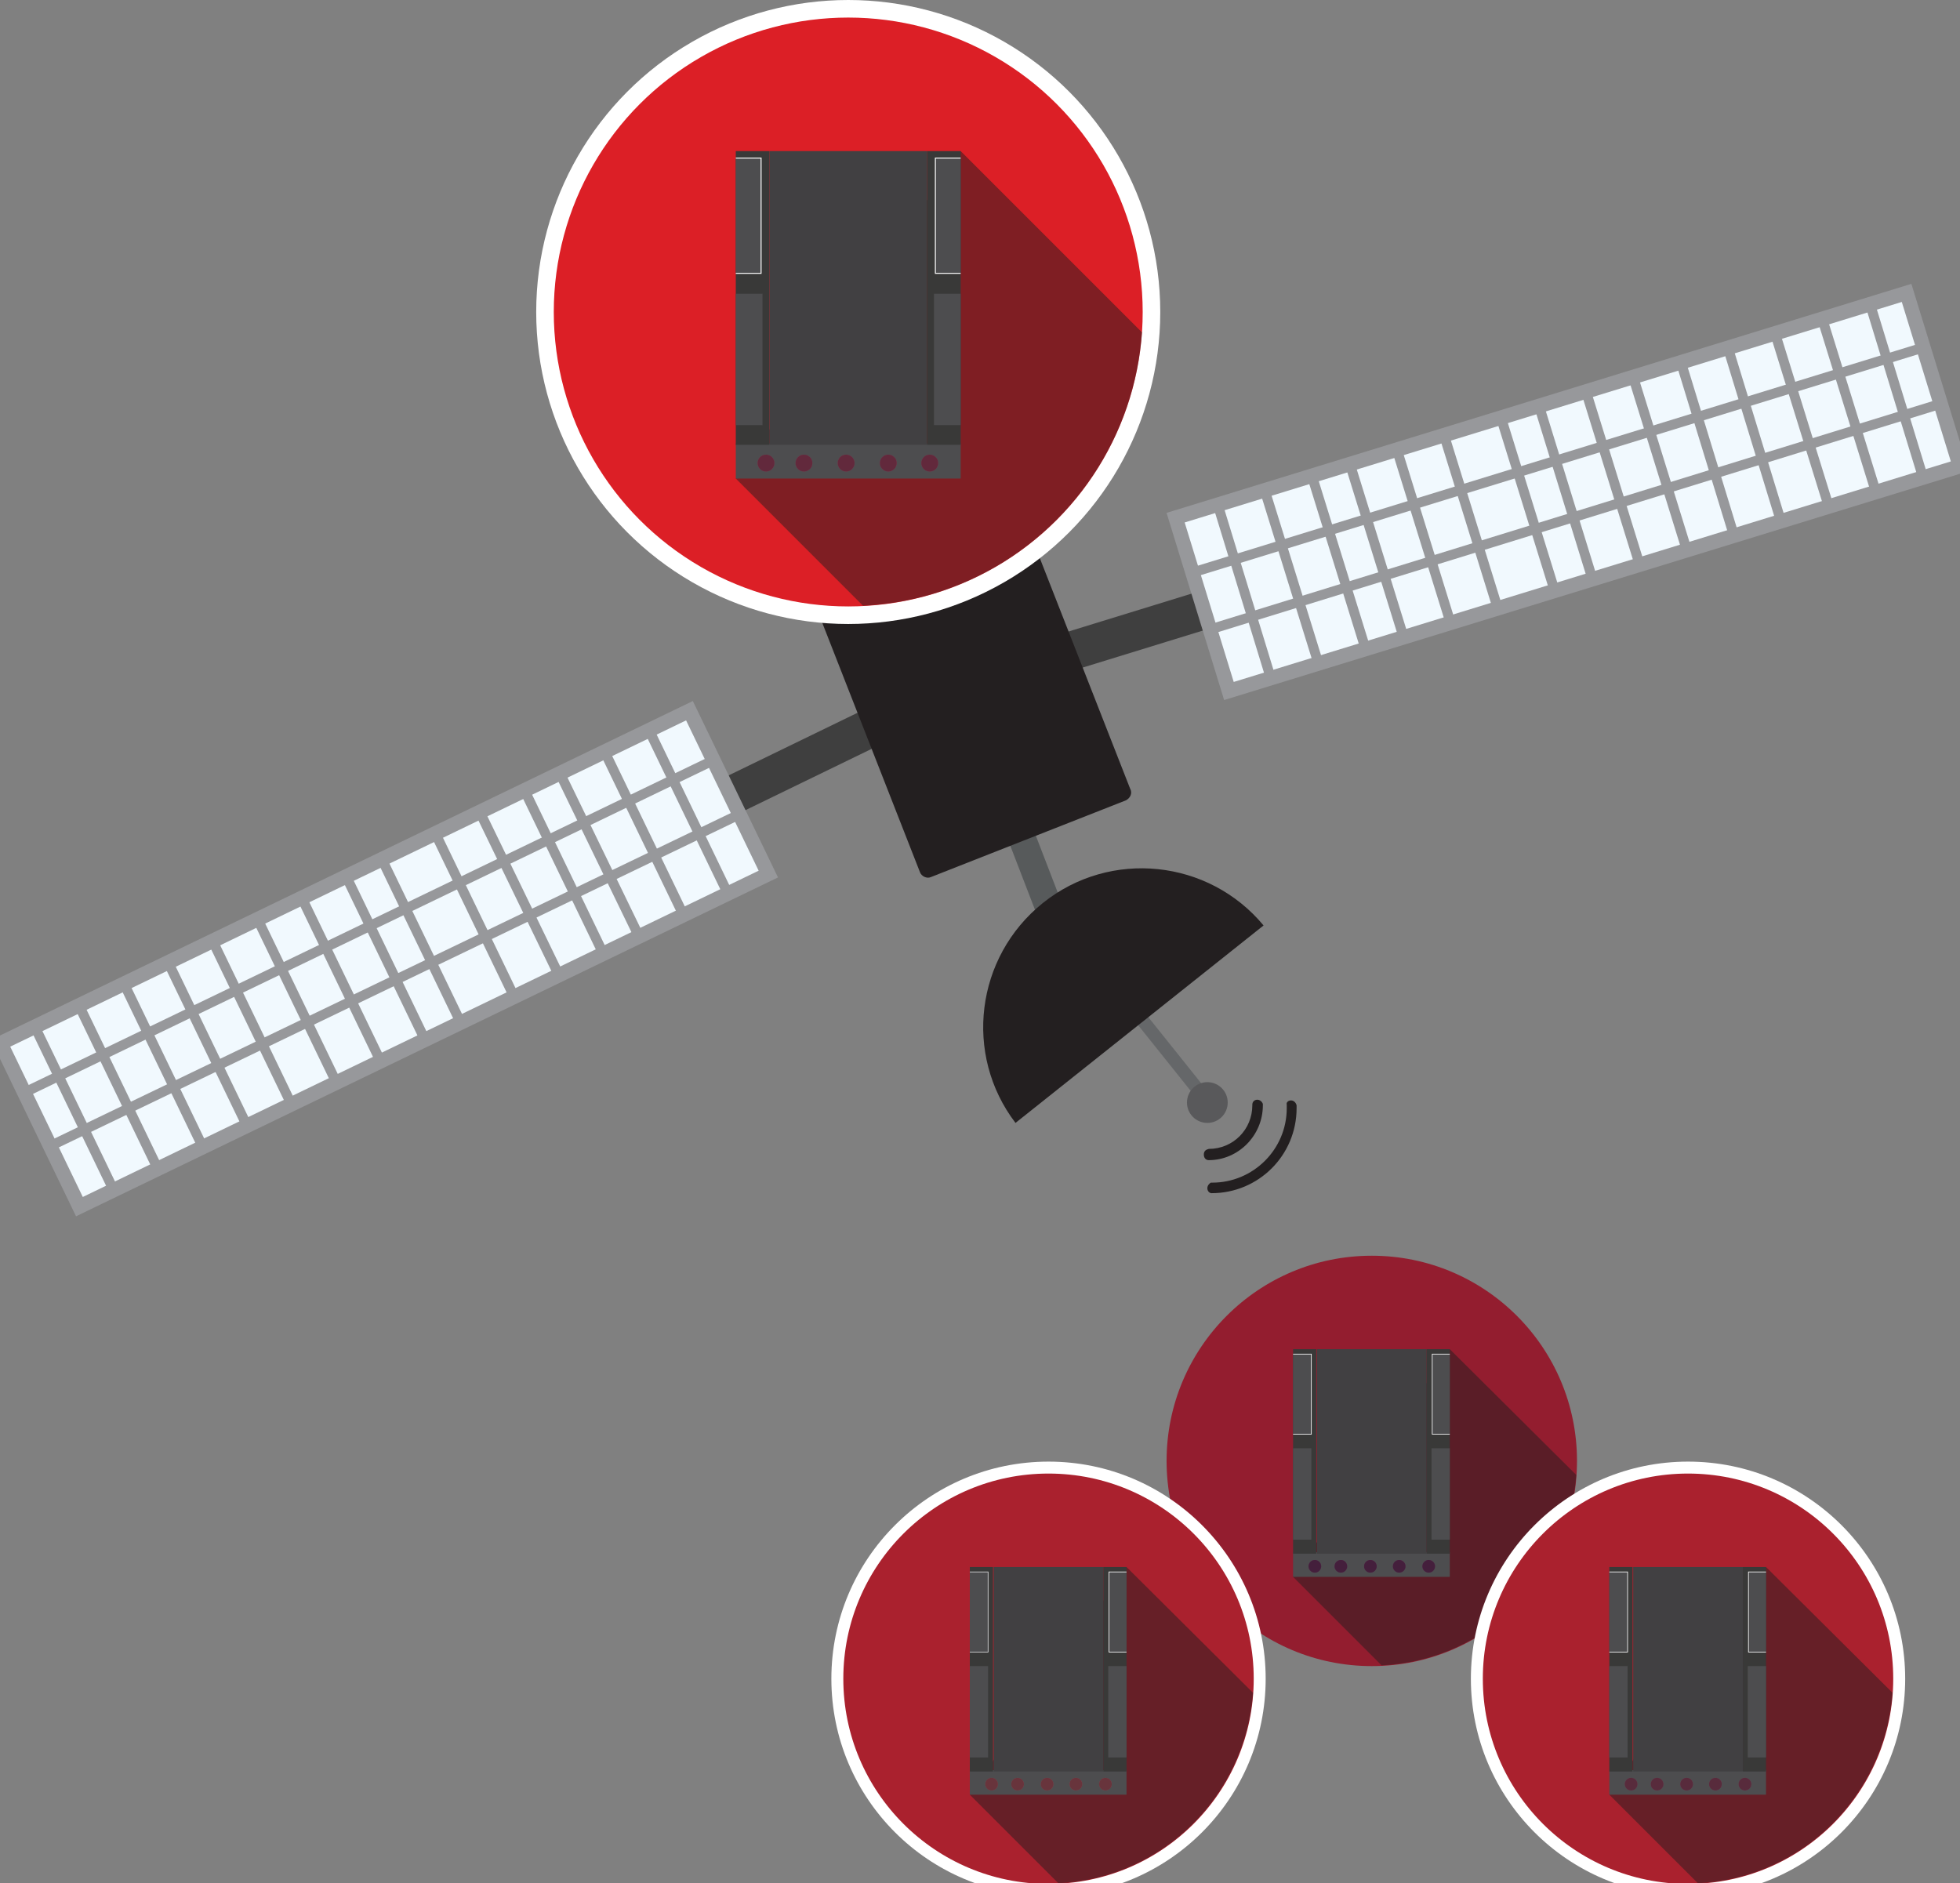 <?xml version="1.0" encoding="utf-8"?>
<!-- Generator: Adobe Illustrator 18.0.0, SVG Export Plug-In . SVG Version: 6.00 Build 0)  -->
<!DOCTYPE svg PUBLIC "-//W3C//DTD SVG 1.1//EN" "http://www.w3.org/Graphics/SVG/1.1/DTD/svg11.dtd">
<svg version="1.1" id="Capa_1" xmlns="http://www.w3.org/2000/svg" xmlns:xlink="http://www.w3.org/1999/xlink" x="0px" y="0px"
	 viewBox="0 0 278.9 268" enable-background="new 0 0 278.9 268" xml:space="preserve">
<rect x="0" y="0" width="278.9" height="268" fill="#808080" stroke="none"/>
<circle fill="#931D2F" cx="195.2" cy="207.9" r="29.2"/>
<path opacity="0.5" fill="#231F20" d="M224.3,209.9L206.3,192L184,224.4l12.6,12.6C211.4,236.3,223.2,224.6,224.3,209.9z"/>
<g>
	<rect x="184" y="220.9" fill="#4D4D4F" width="22.3" height="3.5"/>
	<g>
		<circle fill="#672058" cx="187.1" cy="222.9" r="0.9"/>
		<circle opacity="0.5" fill="#231F20" cx="187.1" cy="222.9" r="0.9"/>
		<circle fill="#672058" cx="190.8" cy="222.9" r="0.9"/>
		<circle opacity="0.5" fill="#231F20" cx="190.8" cy="222.9" r="0.9"/>
		<circle fill="#672058" cx="195" cy="222.9" r="0.9"/>
		<circle opacity="0.5" fill="#231F20" cx="195" cy="222.9" r="0.9"/>
		<circle fill="#672058" cx="199.1" cy="222.9" r="0.9"/>
		<circle opacity="0.5" fill="#231F20" cx="199.1" cy="222.9" r="0.9"/>
		<circle fill="#672058" cx="203.3" cy="222.9" r="0.9"/>
		<circle opacity="0.5" fill="#231F20" cx="203.3" cy="222.9" r="0.9"/>
	</g>
	<rect x="184" y="192" fill="#393938" width="3.3" height="29.1"/>
	<polyline fill="#4D4D4F" stroke="#FFFFFF" stroke-width="9.438618e-02" stroke-miterlimit="10" points="184,192.7 186.6,192.7 
		186.6,204.1 184,204.1 	"/>
	<rect x="187.4" y="192" fill="#414042" width="15.6" height="29.1"/>
	<rect x="184" y="206.1" fill="#4D4D4F" width="2.6" height="13"/>
	<rect x="203" y="192" fill="#393938" width="3.3" height="29.1"/>
	<polyline fill="#4D4D4F" stroke="#FFFFFF" stroke-width="9.438618e-02" stroke-miterlimit="10" points="206.3,192.7 203.8,192.7 
		203.8,204.1 206.3,204.1 	"/>
	<rect x="203.7" y="206.1" fill="#4D4D4F" width="2.6" height="13"/>
</g>
<g>
	<circle fill="#FFFFFF" cx="149.2" cy="238.9" r="30.9"/>
	<circle fill="#AA212E" cx="149.2" cy="238.9" r="29.2"/>
	<path opacity="0.5" fill="#231F20" d="M178.3,240.9L160.3,223L138,255.4l12.6,12.6C165.4,267.3,177.2,255.6,178.3,240.9z"/>
	<g>
		<rect x="138" y="251.9" fill="#4D4D4F" width="22.3" height="3.5"/>
		<circle fill="#AE4B58" cx="141.1" cy="253.9" r="0.9"/>
		<circle opacity="0.5" fill="#231F20" cx="141.1" cy="253.9" r="0.9"/>
		<circle fill="#AE4B58" cx="144.8" cy="253.9" r="0.9"/>
		<circle opacity="0.5" fill="#231F20" cx="144.8" cy="253.9" r="0.9"/>
		<circle fill="#AE4B58" cx="149" cy="253.9" r="0.9"/>
		<circle opacity="0.5" fill="#231F20" cx="149" cy="253.9" r="0.9"/>
		<circle fill="#AE4B58" cx="153.1" cy="253.9" r="0.9"/>
		<circle opacity="0.5" fill="#231F20" cx="153.1" cy="253.9" r="0.9"/>
		<circle fill="#AE4B58" cx="157.3" cy="253.9" r="0.9"/>
		<circle opacity="0.5" fill="#231F20" cx="157.3" cy="253.9" r="0.9"/>
		<rect x="138" y="223" fill="#393938" width="3.3" height="29.1"/>
		<polyline fill="#4D4D4F" stroke="#DCDDDE" stroke-width="9.438618e-02" stroke-miterlimit="10" points="138,223.7 140.6,223.7 
			140.6,235.1 138,235.1 		"/>
		<rect x="141.4" y="223" fill="#414042" width="15.6" height="29.1"/>
		<rect x="138" y="237.1" fill="#4D4D4F" width="2.6" height="13"/>
		<rect x="157" y="223" fill="#393938" width="3.3" height="29.1"/>
		<polyline fill="#4D4D4F" stroke="#FFFFFF" stroke-width="9.438618e-02" stroke-miterlimit="10" points="160.3,223.7 157.8,223.7 
			157.8,235.1 160.3,235.1 		"/>
		<rect x="157.7" y="237.1" fill="#4D4D4F" width="2.6" height="13"/>
	</g>
</g>
<g>
	<circle fill="#FFFFFF" cx="240.2" cy="238.9" r="30.9"/>
	<circle fill="#AA212E" cx="240.2" cy="238.9" r="29.2"/>
	<path opacity="0.5" fill="#231F20" d="M269.3,240.9L251.3,223L229,255.4l12.6,12.6C256.4,267.3,268.2,255.6,269.3,240.9z"/>
	<g>
		<rect x="229" y="251.9" fill="#4D4D4F" width="22.3" height="3.5"/>
		<g>
			<circle fill="#8E3858" cx="232.1" cy="253.9" r="0.9"/>
			<circle opacity="0.5" fill="#231F20" cx="232.1" cy="253.9" r="0.9"/>
			<circle fill="#8E3858" cx="235.8" cy="253.9" r="0.9"/>
			<circle opacity="0.5" fill="#231F20" cx="235.8" cy="253.9" r="0.9"/>
			<circle fill="#8E3858" cx="240" cy="253.9" r="0.9"/>
			<circle opacity="0.5" fill="#231F20" cx="240" cy="253.9" r="0.9"/>
			<circle fill="#8E3858" cx="244.1" cy="253.9" r="0.9"/>
			<circle opacity="0.5" fill="#231F20" cx="244.1" cy="253.9" r="0.9"/>
			<circle fill="#8E3858" cx="248.3" cy="253.9" r="0.9"/>
			<circle opacity="0.5" fill="#231F20" cx="248.3" cy="253.9" r="0.9"/>
		</g>
		<rect x="229" y="223" fill="#393938" width="3.3" height="29.1"/>
		<polyline fill="#4D4D4F" stroke="#FFFFFF" stroke-width="9.438618e-02" stroke-miterlimit="10" points="229,223.7 231.6,223.7 
			231.6,235.1 229,235.1 		"/>
		<rect x="232.4" y="223" fill="#414042" width="15.6" height="29.1"/>
		<rect x="229" y="237.1" fill="#4D4D4F" width="2.6" height="13"/>
		<rect x="248" y="223" fill="#393938" width="3.3" height="29.1"/>
		<polyline fill="#4D4D4F" stroke="#FFFFFF" stroke-width="9.438618e-02" stroke-miterlimit="10" points="251.3,223.7 248.8,223.7 
			248.8,235.1 251.3,235.1 		"/>
		<rect x="248.7" y="237.1" fill="#4D4D4F" width="2.6" height="13"/>
	</g>
</g>
<g>
	<path fill="#231F20" d="M178.9,156.5c0.4,0,0.7,0.3,0.8,0.6l0,0.1l0,0.1c0,4.3-3.5,7.8-7.7,7.8c-0.4,0-0.7-0.3-0.7-0.8
		c0-0.5,0.3-0.7,0.7-0.8c3.5,0,6.2-2.8,6.2-6.2l0-0.1C178.2,156.8,178.5,156.5,178.9,156.5z"/>
	<path fill="#231F20" d="M171.9,163.9c0,0-0.2,0-0.2,0.3c0,0.3,0.2,0.3,0.2,0.3c4,0,7.3-3.3,7.3-7.3c0,0,0,0,0,0
		c0,0-0.1-0.3-0.3-0.3c-0.3,0-0.3,0.3-0.3,0.3c0,0,0,0,0,0C178.6,160.9,175.6,163.9,171.9,163.9z"/>
</g>
<g>
	<path fill="#231F20" d="M183.7,156.6c0.4,0,0.7,0.3,0.8,0.7l0,0.4l0,0c0,6.7-5.4,12.1-12.1,12.1h0l0,0c-0.3,0-0.6-0.3-0.6-0.7
		c0-0.4,0.3-0.7,0.5-0.8l0.1,0l0.1,0c5.8,0,10.6-4.7,10.6-10.6l0-0.5C183,156.9,183.3,156.6,183.7,156.6z"/>
	<path fill="#231F20" d="M172.4,168.7c0,0-0.2,0.1-0.2,0.3c0,0.3,0.2,0.3,0.2,0.3c6.4,0,11.7-5.2,11.7-11.7c0,0,0,0,0,0
		c0,0,0-0.3-0.3-0.3c-0.3,0-0.3,0.3-0.3,0.3c0,0,0,0,0,0C183.4,163.8,178.5,168.7,172.4,168.7z"/>
</g>
<g>
	<line fill="none" stroke="#656769" stroke-width="1.843" stroke-miterlimit="10" x1="162.1" y1="144.6" x2="171.3" y2="156.1"/>
	<circle fill="#59595B" cx="171.8" cy="156.9" r="2.9"/>
	<line fill="none" stroke="#3F3F3F" stroke-width="5.496" stroke-miterlimit="10" x1="125.5" y1="102.8" x2="100.8" y2="114.8"/>
	<line fill="none" stroke="#575A5B" stroke-width="3.904" stroke-miterlimit="10" x1="149.3" y1="129.3" x2="145.1" y2="118.4"/>
	<g>
		
			<rect x="0.2" y="123.5" transform="matrix(0.901 -0.435 0.435 0.901 -53.825 37.282)" fill="#F1F9FE" stroke="#97989B" stroke-width="2.06" stroke-miterlimit="10" width="108.8" height="25.8"/>
		<line fill="none" stroke="#97989B" stroke-width="1.407" stroke-miterlimit="10" x1="5" y1="146.2" x2="16" y2="169"/>
		<line fill="none" stroke="#97989B" stroke-width="1.407" stroke-miterlimit="10" x1="11.3" y1="143.2" x2="22.3" y2="166"/>
		<line fill="none" stroke="#97989B" stroke-width="1.407" stroke-miterlimit="10" x1="17.7" y1="140.1" x2="28.7" y2="162.9"/>
		<line fill="none" stroke="#97989B" stroke-width="1.407" stroke-miterlimit="10" x1="24" y1="137.1" x2="35" y2="159.9"/>
		<line fill="none" stroke="#97989B" stroke-width="1.407" stroke-miterlimit="10" x1="30.3" y1="134" x2="41.3" y2="156.8"/>
		<line fill="none" stroke="#97989B" stroke-width="1.407" stroke-miterlimit="10" x1="36.7" y1="130.9" x2="47.7" y2="153.7"/>
		<line fill="none" stroke="#97989B" stroke-width="1.407" stroke-miterlimit="10" x1="43" y1="127.9" x2="54" y2="150.7"/>
		<line fill="none" stroke="#97989B" stroke-width="1.407" stroke-miterlimit="10" x1="49.3" y1="124.8" x2="60.3" y2="147.6"/>
		<line fill="none" stroke="#97989B" stroke-width="1.407" stroke-miterlimit="10" x1="54.4" y1="122.4" x2="65.4" y2="145.2"/>
		<line fill="none" stroke="#97989B" stroke-width="1.407" stroke-miterlimit="10" x1="62" y1="118.7" x2="73" y2="141.5"/>
		<line fill="none" stroke="#97989B" stroke-width="1.407" stroke-miterlimit="10" x1="68.3" y1="115.6" x2="79.4" y2="138.5"/>
		<line fill="none" stroke="#97989B" stroke-width="1.407" stroke-miterlimit="10" x1="74.7" y1="112.6" x2="85.7" y2="135.4"/>
		<line fill="none" stroke="#97989B" stroke-width="1.407" stroke-miterlimit="10" x1="79.7" y1="110.1" x2="90.8" y2="133"/>
		<line fill="none" stroke="#97989B" stroke-width="1.407" stroke-miterlimit="10" x1="86.1" y1="107.1" x2="97.1" y2="129.9"/>
		<line fill="none" stroke="#97989B" stroke-width="1.407" stroke-miterlimit="10" x1="92.4" y1="104" x2="103.4" y2="126.8"/>
		<line fill="none" stroke="#97989B" stroke-width="1.407" stroke-miterlimit="10" x1="2.6" y1="155.9" x2="101.5" y2="108.2"/>
		<line fill="none" stroke="#97989B" stroke-width="1.407" stroke-miterlimit="10" x1="6.3" y1="163.5" x2="105.2" y2="115.9"/>
	</g>
	<line fill="none" stroke="#3F3F3F" stroke-width="5.496" stroke-miterlimit="10" x1="148.3" y1="93.9" x2="174.6" y2="85.8"/>
	<g>
		
			<rect x="168.6" y="57.3" transform="matrix(-0.956 0.294 -0.294 -0.956 456.912 71.557)" fill="#F1F9FE" stroke="#97989B" stroke-width="2.06" stroke-miterlimit="10" width="108.8" height="25.8"/>
		<line fill="none" stroke="#97989B" stroke-width="1.407" stroke-miterlimit="10" x1="266.2" y1="43.6" x2="273.6" y2="67.8"/>
		<line fill="none" stroke="#97989B" stroke-width="1.407" stroke-miterlimit="10" x1="259.4" y1="45.7" x2="266.9" y2="69.9"/>
		<line fill="none" stroke="#97989B" stroke-width="1.407" stroke-miterlimit="10" x1="252.7" y1="47.8" x2="260.2" y2="72"/>
		<line fill="none" stroke="#97989B" stroke-width="1.407" stroke-miterlimit="10" x1="246" y1="49.9" x2="253.4" y2="74.1"/>
		<line fill="none" stroke="#97989B" stroke-width="1.407" stroke-miterlimit="10" x1="239.3" y1="51.9" x2="246.7" y2="76.1"/>
		<line fill="none" stroke="#97989B" stroke-width="1.407" stroke-miterlimit="10" x1="232.5" y1="54" x2="240" y2="78.2"/>
		<line fill="none" stroke="#97989B" stroke-width="1.407" stroke-miterlimit="10" x1="225.8" y1="56.1" x2="233.3" y2="80.3"/>
		<line fill="none" stroke="#97989B" stroke-width="1.407" stroke-miterlimit="10" x1="219.1" y1="58.1" x2="226.6" y2="82.4"/>
		<line fill="none" stroke="#97989B" stroke-width="1.407" stroke-miterlimit="10" x1="213.7" y1="59.8" x2="221.2" y2="84"/>
		<line fill="none" stroke="#97989B" stroke-width="1.407" stroke-miterlimit="10" x1="205.6" y1="62.3" x2="213.1" y2="86.5"/>
		<line fill="none" stroke="#97989B" stroke-width="1.407" stroke-miterlimit="10" x1="198.9" y1="64.4" x2="206.4" y2="88.6"/>
		<line fill="none" stroke="#97989B" stroke-width="1.407" stroke-miterlimit="10" x1="192.2" y1="66.4" x2="199.7" y2="90.6"/>
		<line fill="none" stroke="#97989B" stroke-width="1.407" stroke-miterlimit="10" x1="186.8" y1="68.1" x2="194.3" y2="92.3"/>
		<line fill="none" stroke="#97989B" stroke-width="1.407" stroke-miterlimit="10" x1="180.1" y1="70.2" x2="187.6" y2="94.4"/>
		<line fill="none" stroke="#97989B" stroke-width="1.407" stroke-miterlimit="10" x1="173.4" y1="72.2" x2="180.8" y2="96.4"/>
		<line fill="none" stroke="#97989B" stroke-width="1.407" stroke-miterlimit="10" x1="274.5" y1="49.2" x2="169.6" y2="81.5"/>
		<line fill="none" stroke="#97989B" stroke-width="1.407" stroke-miterlimit="10" x1="277" y1="57.2" x2="172.1" y2="89.6"/>
	</g>
	<path fill="#231F20" d="M160.2,113.9l-27.7,10.9c-0.6,0.3-1.4-0.1-1.6-0.7l-15.2-38.8c-0.3-0.6,0.1-1.4,0.7-1.6L144,72.7
		c0.6-0.3,1.4,0.1,1.6,0.7l15.2,38.8C161.2,112.9,160.8,113.6,160.2,113.9z"/>
	<path fill="#231F20" d="M179.8,131.7c-7.8-9.4-21.8-10.9-31.4-3.2c-9.6,7.7-11.3,21.6-3.9,31.3L179.8,131.7z"/>
</g>
<g>
	<circle fill="#FFFFFF" cx="120.7" cy="44.4" r="44.4"/>
	<circle fill="#DC1F26" cx="120.7" cy="44.4" r="41.9"/>
	<path opacity="0.5" fill="#231F20" d="M162.5,47.3l-25.8-25.8l-32,46.6l18.1,18.1C144,85.2,161,68.4,162.5,47.3z"/>
	<g>
		<rect x="104.7" y="63.1" fill="#4D4D4F" width="32" height="5"/>
		<g>
			<circle fill="#A33559" cx="109" cy="65.9" r="1.2"/>
			<circle opacity="0.5" fill="#231F20" cx="109" cy="65.9" r="1.2"/>
			<circle fill="#A33559" cx="114.4" cy="65.9" r="1.2"/>
			<circle opacity="0.5" fill="#231F20" cx="114.4" cy="65.9" r="1.2"/>
			<circle fill="#A33559" cx="120.4" cy="65.9" r="1.2"/>
			<circle opacity="0.5" fill="#231F20" cx="120.4" cy="65.9" r="1.2"/>
			<circle fill="#A33559" cx="126.4" cy="65.9" r="1.2"/>
			<circle opacity="0.5" fill="#231F20" cx="126.4" cy="65.9" r="1.2"/>
			<circle fill="#A33559" cx="132.3" cy="65.9" r="1.2"/>
			<circle opacity="0.5" fill="#231F20" cx="132.3" cy="65.9" r="1.2"/>
		</g>
		<rect x="104.7" y="21.5" fill="#393938" width="4.8" height="41.8"/>
		<polyline fill="#4D4D4F" stroke="#FFFFFF" stroke-width="0.136" stroke-miterlimit="10" points="104.7,22.5 108.3,22.5 
			108.3,38.9 104.7,38.9 		"/>
		<rect x="109.5" y="21.5" fill="#414042" width="22.4" height="41.8"/>
		<rect x="104.7" y="41.8" fill="#4D4D4F" width="3.8" height="18.7"/>
		<rect x="131.9" y="21.5" fill="#393938" width="4.8" height="41.8"/>
		<polyline fill="#4D4D4F" stroke="#FFFFFF" stroke-width="0.136" stroke-miterlimit="10" points="136.7,22.5 133.1,22.5 
			133.1,38.9 136.7,38.9 		"/>
		<rect x="132.9" y="41.8" fill="#4D4D4F" width="3.8" height="18.7"/>
	</g>
</g>
</svg>
